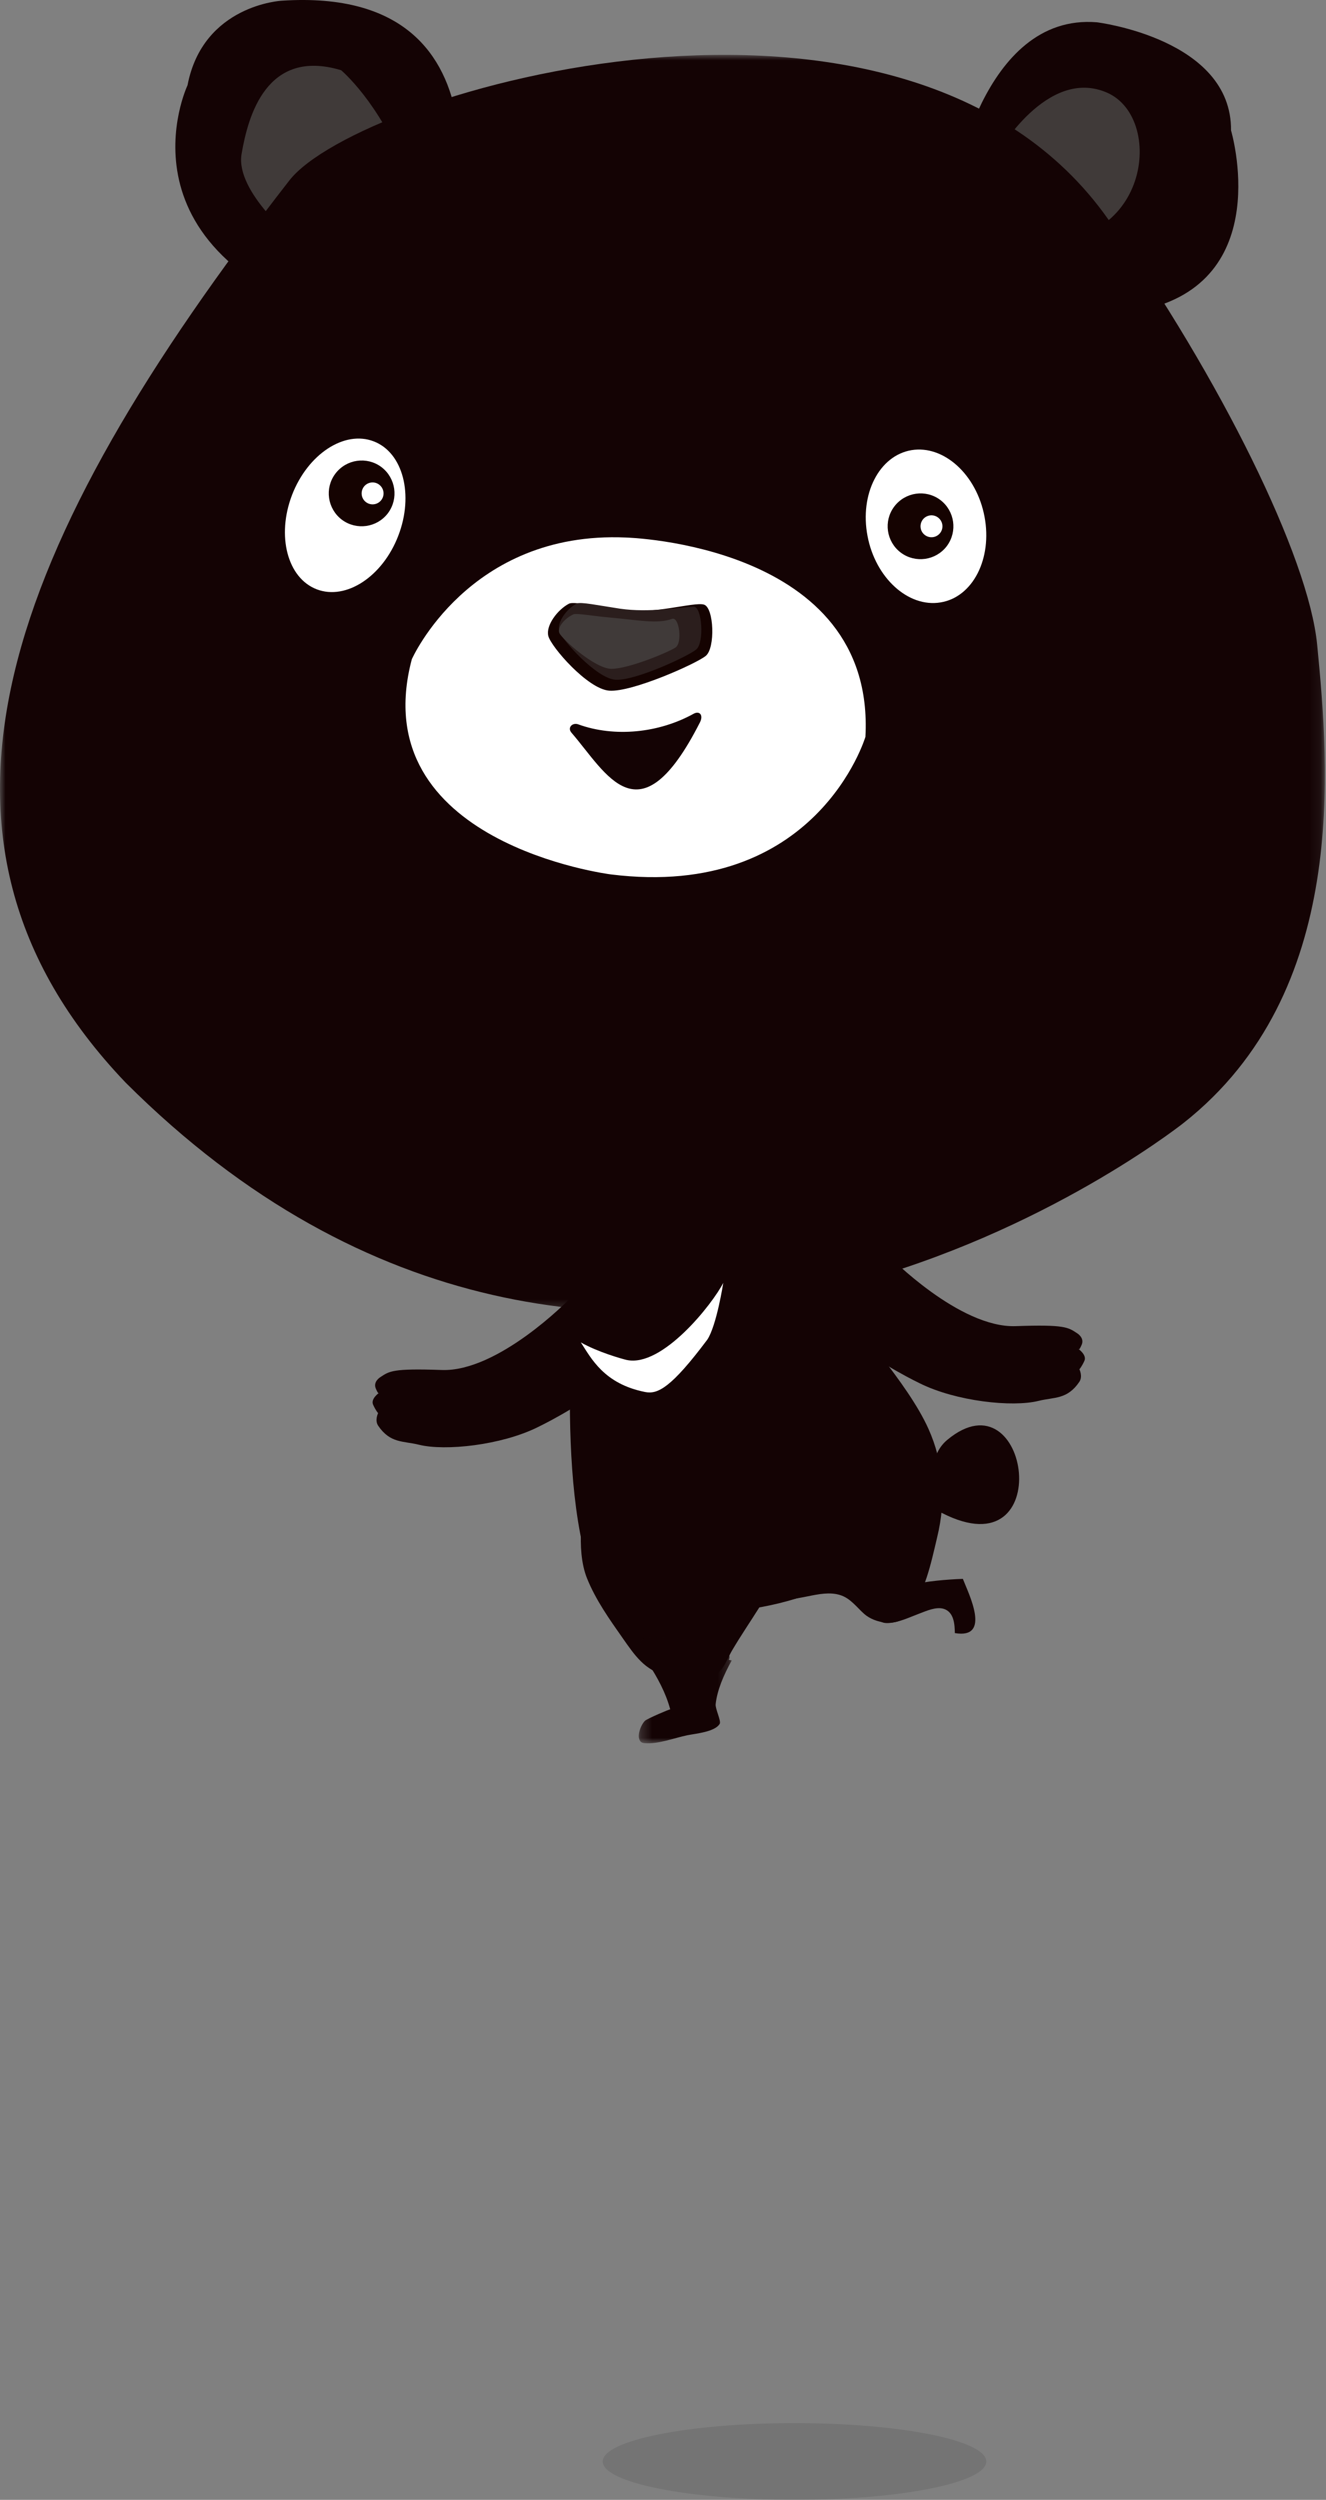 <?xml version="1.0" encoding="UTF-8"?>
<svg width="121px" height="228px" viewBox="0 0 121 228" version="1.1" xmlns="http://www.w3.org/2000/svg" xmlns:xlink="http://www.w3.org/1999/xlink">
    <rect x="0" y="0" width="121" height="228" fill="#808080" stroke="none"/>
    <!-- Generator: Sketch 52.3 (67297) - http://www.bohemiancoding.com/sketch -->
    <title>Group 43</title>
    <desc>Created with Sketch.</desc>
    <defs>
        <polygon id="path-1" points="0 0.003 120.898 0.003 120.898 114.663 0 114.663"></polygon>
        <polygon id="path-3" points="0.29 0.34 8.772 0.34 8.772 10 0.29 10"></polygon>
    </defs>
    <g id="web" stroke="none" stroke-width="1" fill="none" fill-rule="evenodd">
        <g id="Group-43">
            <g id="Group-55">
                <path d="M51.893,118.548 C51.893,118.548 45.459,125.142 40.306,124.95 C35.808,124.788 35.531,125.064 34.706,125.602 C34.706,125.602 34.031,126.003 34.288,126.632 C34.55,127.264 34.588,127.033 34.588,127.033 C34.588,127.033 33.793,127.588 34.052,128.127 C34.301,128.675 34.502,128.884 34.502,128.884 C34.502,128.884 34.175,129.538 34.509,130.033 C35.614,131.658 36.791,131.411 38.23,131.767 C40.644,132.365 45.751,131.805 49.05,130.175 C49.05,130.175 63.238,123.442 55.887,119.662 C55.887,119.662 54.158,116.843 51.893,118.548" id="Fill-1" fill="#140304"></path>
                <path d="M81.107,114.548 C81.107,114.548 87.541,121.142 92.694,120.95 C97.192,120.788 97.469,121.064 98.294,121.602 C98.294,121.602 98.969,122.003 98.712,122.632 C98.45,123.264 98.412,123.033 98.412,123.033 C98.412,123.033 99.207,123.588 98.948,124.127 C98.699,124.675 98.498,124.884 98.498,124.884 C98.498,124.884 98.825,125.538 98.491,126.033 C97.386,127.658 96.209,127.411 94.77,127.767 C92.356,128.365 87.249,127.805 83.95,126.175 C83.95,126.175 69.762,119.442 77.113,115.662 C77.113,115.662 78.842,112.843 81.107,114.548" id="Fill-3" fill="#140304"></path>
                <path d="M87,17.338 C87,17.338 89.565,1.172 100.092,2.033 C100.092,2.033 112.41,3.533 112.334,11.895 C112.334,11.895 116.471,25.749 104.121,28.298 L94.41,30 L87,17.338 Z" id="Fill-5" fill="#140304"></path>
                <path d="M40.882,22.981 C40.882,22.981 48.131,-1.413 25.711,0.064 C25.711,0.064 18.52,0.432 17.112,7.777 C17.112,7.777 9.678,23.479 33.247,30 L40.882,22.981 Z" id="Fill-7" fill="#140304"></path>
                <path d="M31.13,6.406 C31.13,6.406 34.592,9.299 37,15.488 L27.011,22 C27.011,22 21.458,17.524 22.043,14.056 C22.632,10.581 24.322,4.354 31.13,6.406" id="Fill-9" fill="#403A39"></path>
                <path d="M91,14.032 C91,14.032 95.53,6.04 101.029,8.455 C106.525,10.876 104.726,23.921 92.856,21.759 L91,14.032 Z" id="Fill-11" fill="#403A39"></path>
                <g id="Group-15" transform="translate(0, 5)">
                    <mask id="mask-2" fill="white">
                        <use xlink:href="#path-1"></use>
                    </mask>
                    <g id="Clip-14"></g>
                    <path d="M11.457,93.732 C-9.95,71.32 0.7,44.448 26.408,11.454 C32.756,3.307 82.579,-11.279 101.114,14.984 C111.411,29.565 119.414,45.803 120.193,53.791 C121.278,64.98 123.129,85.478 108.013,97.412 C106.299,98.761 55.626,137.831 11.457,93.732" id="Fill-13" fill="#140304" mask="url(#mask-2)"></path>
                </g>
                <path d="M52.444,116.771 C52.423,117.822 50.39,138.813 55.204,146.375 C56.191,147.922 58.917,145.829 60.115,145.862 C61.069,145.886 62.163,146.778 63.192,146.896 C67.069,147.343 72.004,146.295 75.503,144.747 C79.3,143.067 80.394,139.854 80.139,135.948 C79.883,132.085 81.997,128.72 80.394,124.913 C78.7,120.862 75.815,117.353 73.256,113.891 C72.831,113.322 71.711,111.816 70.581,111 C61.244,120.917 52.444,116.771 52.444,116.771" id="Fill-16" fill="#140304"></path>
                <path d="M76,137.721 C75.862,135.55 75.551,133 75.551,133 C74.764,133.341 71.714,135.224 72.022,141 C73.17,140.194 74.564,139.071 76,137.721" id="Fill-18" fill="#140304"></path>
                <path d="M66,117 C65.053,118.881 60.443,124.754 57.175,124.033 C56.742,123.932 54.522,123.307 53,122.431 C53.946,123.876 55.106,126.216 58.878,126.96 C60.015,127.185 61.25,126.575 64.54,122.186 C65.394,120.907 66,117 66,117" id="Fill-20" fill="#FFFFFF"></path>
                <path d="M87.863,144 C88.388,145.357 90.502,149.518 87.13,148.946 C87.12,148.202 87.07,147.045 86.138,146.741 C85.417,146.507 84.498,146.941 83.851,147.183 C82.983,147.509 82.076,147.953 81.123,148.028 C79.523,148.156 79.879,146.419 80.675,145.659 C81.303,145.06 82.201,144.756 83.086,144.552 C84.568,144.212 86.329,144.057 87.863,144" id="Fill-22" fill="#140304"></path>
                <path d="M76.661,145.476 C74.783,144.892 72.647,146.293 70.62,145.729 C69.383,145.378 67.55,143.665 68.101,142.105 C68.386,141.284 69.719,140.679 70.389,140.233 C71.554,139.451 71.834,139.025 72.438,137.684 C73.211,135.961 73.686,134.13 74.434,132.401 C75.162,130.731 76.65,129.415 77.318,127.812 C77.946,126.321 76.861,124.472 77.429,123.037 C78.333,120.757 79.706,122.788 80.553,123.891 C81.994,125.768 83.756,128.154 84.729,130.33 C86.08,133.333 86.374,136.711 85.514,140.223 C84.925,142.713 84.442,145.12 82.883,147.21 C81.961,148.444 79.833,148.072 78.849,147.189 C78.151,146.563 77.598,145.766 76.661,145.476" id="Fill-24" fill="#140304"></path>
                <path d="M69.247,146.67 C69.981,145.506 71.699,143.777 71.958,142.475 C72.237,141.094 71.084,140.618 69.983,140.068 C67.974,139.079 65.848,138.386 63.725,137.704 C62.817,137.411 61.831,137.2 60.947,136.852 C60.086,136.513 59.463,136.042 58.491,136.004 C57.573,135.968 56.664,136.179 55.771,136.402 C54.962,136.604 54.094,136.858 53.583,137.535 C53.181,138.066 53.072,138.768 53.031,139.439 C52.942,140.884 53.021,142.605 53.569,143.958 C54.365,145.929 55.6,147.668 56.809,149.389 C57.896,150.937 58.846,152.383 60.805,152.805 C61.385,152.93 61.985,152.882 62.577,152.908 C63.222,152.938 63.869,153.055 64.509,152.97 C65.952,152.778 66.185,151.574 66.83,150.484 C67.596,149.188 68.444,147.943 69.247,146.67" id="Fill-26" fill="#140304"></path>
                <g id="Group-30" transform="translate(58, 149)">
                    <mask id="mask-4" fill="white">
                        <use xlink:href="#path-3"></use>
                    </mask>
                    <g id="Clip-29"></g>
                    <path d="M8.772,2.439 C8.026,3.791 7.44,5.168 7.305,6.427 C7.256,6.85 7.824,7.96 7.679,8.216 C7.251,8.962 5.465,9.112 4.732,9.262 C3.539,9.505 2.033,10.096 0.835,9.987 C0.719,9.976 0.597,9.957 0.506,9.884 C-0.003,9.467 0.496,8.269 0.867,7.934 C1.078,7.745 3.147,6.854 3.161,6.907 C2.751,5.382 1.99,3.981 1.1,2.625 C0.818,2.195 0.608,1.701 0.495,1.2 C0.448,0.992 0.422,0.756 0.549,0.585 C0.691,0.395 0.96,0.365 1.197,0.355 C3.399,0.266 5.616,0.592 7.697,1.312 C7.943,1.397 8.194,1.493 8.375,1.679 C8.555,1.863 8.641,2.165 8.507,2.385" id="Fill-28" fill="#140304" mask="url(#mask-4)"></path>
                </g>
                <path d="M89.837,47.112 C90.568,50.955 88.771,54.463 85.829,54.943 C82.884,55.434 79.887,52.712 79.164,48.89 C78.429,45.054 80.233,41.549 83.176,41.056 C86.124,40.573 89.112,43.285 89.837,47.112" id="Fill-31" fill="#FFFFFF"></path>
                <path d="M36.348,48.853 C34.919,52.582 31.586,54.77 28.907,53.75 C26.225,52.725 25.22,48.871 26.651,45.14 C28.087,41.419 31.42,39.225 34.098,40.253 C36.777,41.275 37.779,45.131 36.348,48.853" id="Fill-33" fill="#FFFFFF"></path>
                <path d="M57.106,49.025 C57.106,49.025 79.919,49.606 78.971,67.205 C78.971,67.205 74.53,82.092 55.74,79.75 C55.74,79.75 33.133,76.918 37.579,60.127 C37.579,60.127 42.774,48.393 57.106,49.025" id="Fill-35" fill="#FFFFFF"></path>
                <path d="M51.919,55.06 C50.88,55.604 49.79,57.042 50.035,58.007 C50.278,58.98 53.623,62.852 55.602,62.994 C57.666,63.143 63.505,60.548 64.401,59.822 C65.29,59.094 65.148,55.446 64.252,55.148 C63.35,54.849 59.344,56.155 56.322,55.615 C54.132,55.217 52.311,54.853 51.919,55.06" id="Fill-37" fill="#150301"></path>
                <path d="M52.623,55.049 C51.725,55.519 50.802,56.746 51.037,57.548 C51.271,58.357 54.453,61.916 56.194,61.998 C58.01,62.081 62.763,59.866 63.529,59.239 C64.292,58.615 64.067,55.298 63.289,55.329 C62.165,55.373 59.24,55.907 56.576,55.514 C54.64,55.223 52.965,54.869 52.623,55.049" id="Fill-39" fill="#2B1E1D"></path>
                <path d="M52.328,56.03 C51.576,56.368 50.816,57.202 51.04,57.732 C51.266,58.265 54.281,60.986 55.784,61 C57.351,61.01 61.011,59.483 61.651,59.049 C62.286,58.612 61.982,56.208 61.321,56.445 C59.986,56.935 58.131,56.538 55.829,56.34 C54.148,56.194 52.62,55.906 52.328,56.03" id="Fill-41" fill="#403A39"></path>
                <path d="M30.6,43.203 C31.601,41.878 33.472,41.605 34.802,42.597 C36.124,43.597 36.393,45.473 35.402,46.804 C34.405,48.123 32.529,48.394 31.198,47.402 C29.877,46.405 29.604,44.527 30.6,43.203" id="Fill-43" fill="#150301"></path>
                <path d="M33.201,44.396 C33.531,43.96 34.16,43.868 34.597,44.201 C35.042,44.534 35.131,45.16 34.8,45.601 C34.466,46.041 33.842,46.131 33.4,45.8 C32.957,45.469 32.869,44.847 33.201,44.396" id="Fill-45" fill="#FFFFFF"></path>
                <path d="M81.6,46.203 C82.601,44.878 84.473,44.605 85.802,45.597 C87.124,46.596 87.393,48.472 86.402,49.804 C85.405,51.123 83.529,51.394 82.199,50.402 C80.877,49.405 80.604,47.527 81.6,46.203" id="Fill-47" fill="#150301"></path>
                <path d="M84.201,47.396 C84.531,46.96 85.16,46.868 85.597,47.201 C86.043,47.534 86.132,48.16 85.799,48.601 C85.466,49.041 84.842,49.131 84.4,48.8 C83.957,48.469 83.869,47.847 84.201,47.396" id="Fill-49" fill="#FFFFFF"></path>
                <path d="M52.152,66.831 C55.369,70.558 58.335,76.758 63.866,65.895 C64.213,65.222 63.836,64.801 63.3,65.095 C60.144,66.845 56.101,67.275 52.757,66.062 C52.258,65.879 51.734,66.351 52.152,66.831" id="Fill-51" fill="#140304"></path>
                <path d="M85.328,134.212 C85.085,133.163 85.582,132.036 86.443,131.321 C93.973,125.061 96.501,143.384 85.961,137.994 C84.952,137.477 84.151,136.555 84,135.496" id="Fill-53" fill="#140304"></path>
            </g>
            <path d="M90,224.502 C90,226.433 82.164,228 72.5,228 C62.834,228 55,226.433 55,224.502 C55,222.569 62.834,221 72.5,221 C82.164,221 90,222.569 90,224.502" id="Fill-6" fill="#000000" opacity="0.097"></path>
        </g>
    </g>
</svg>